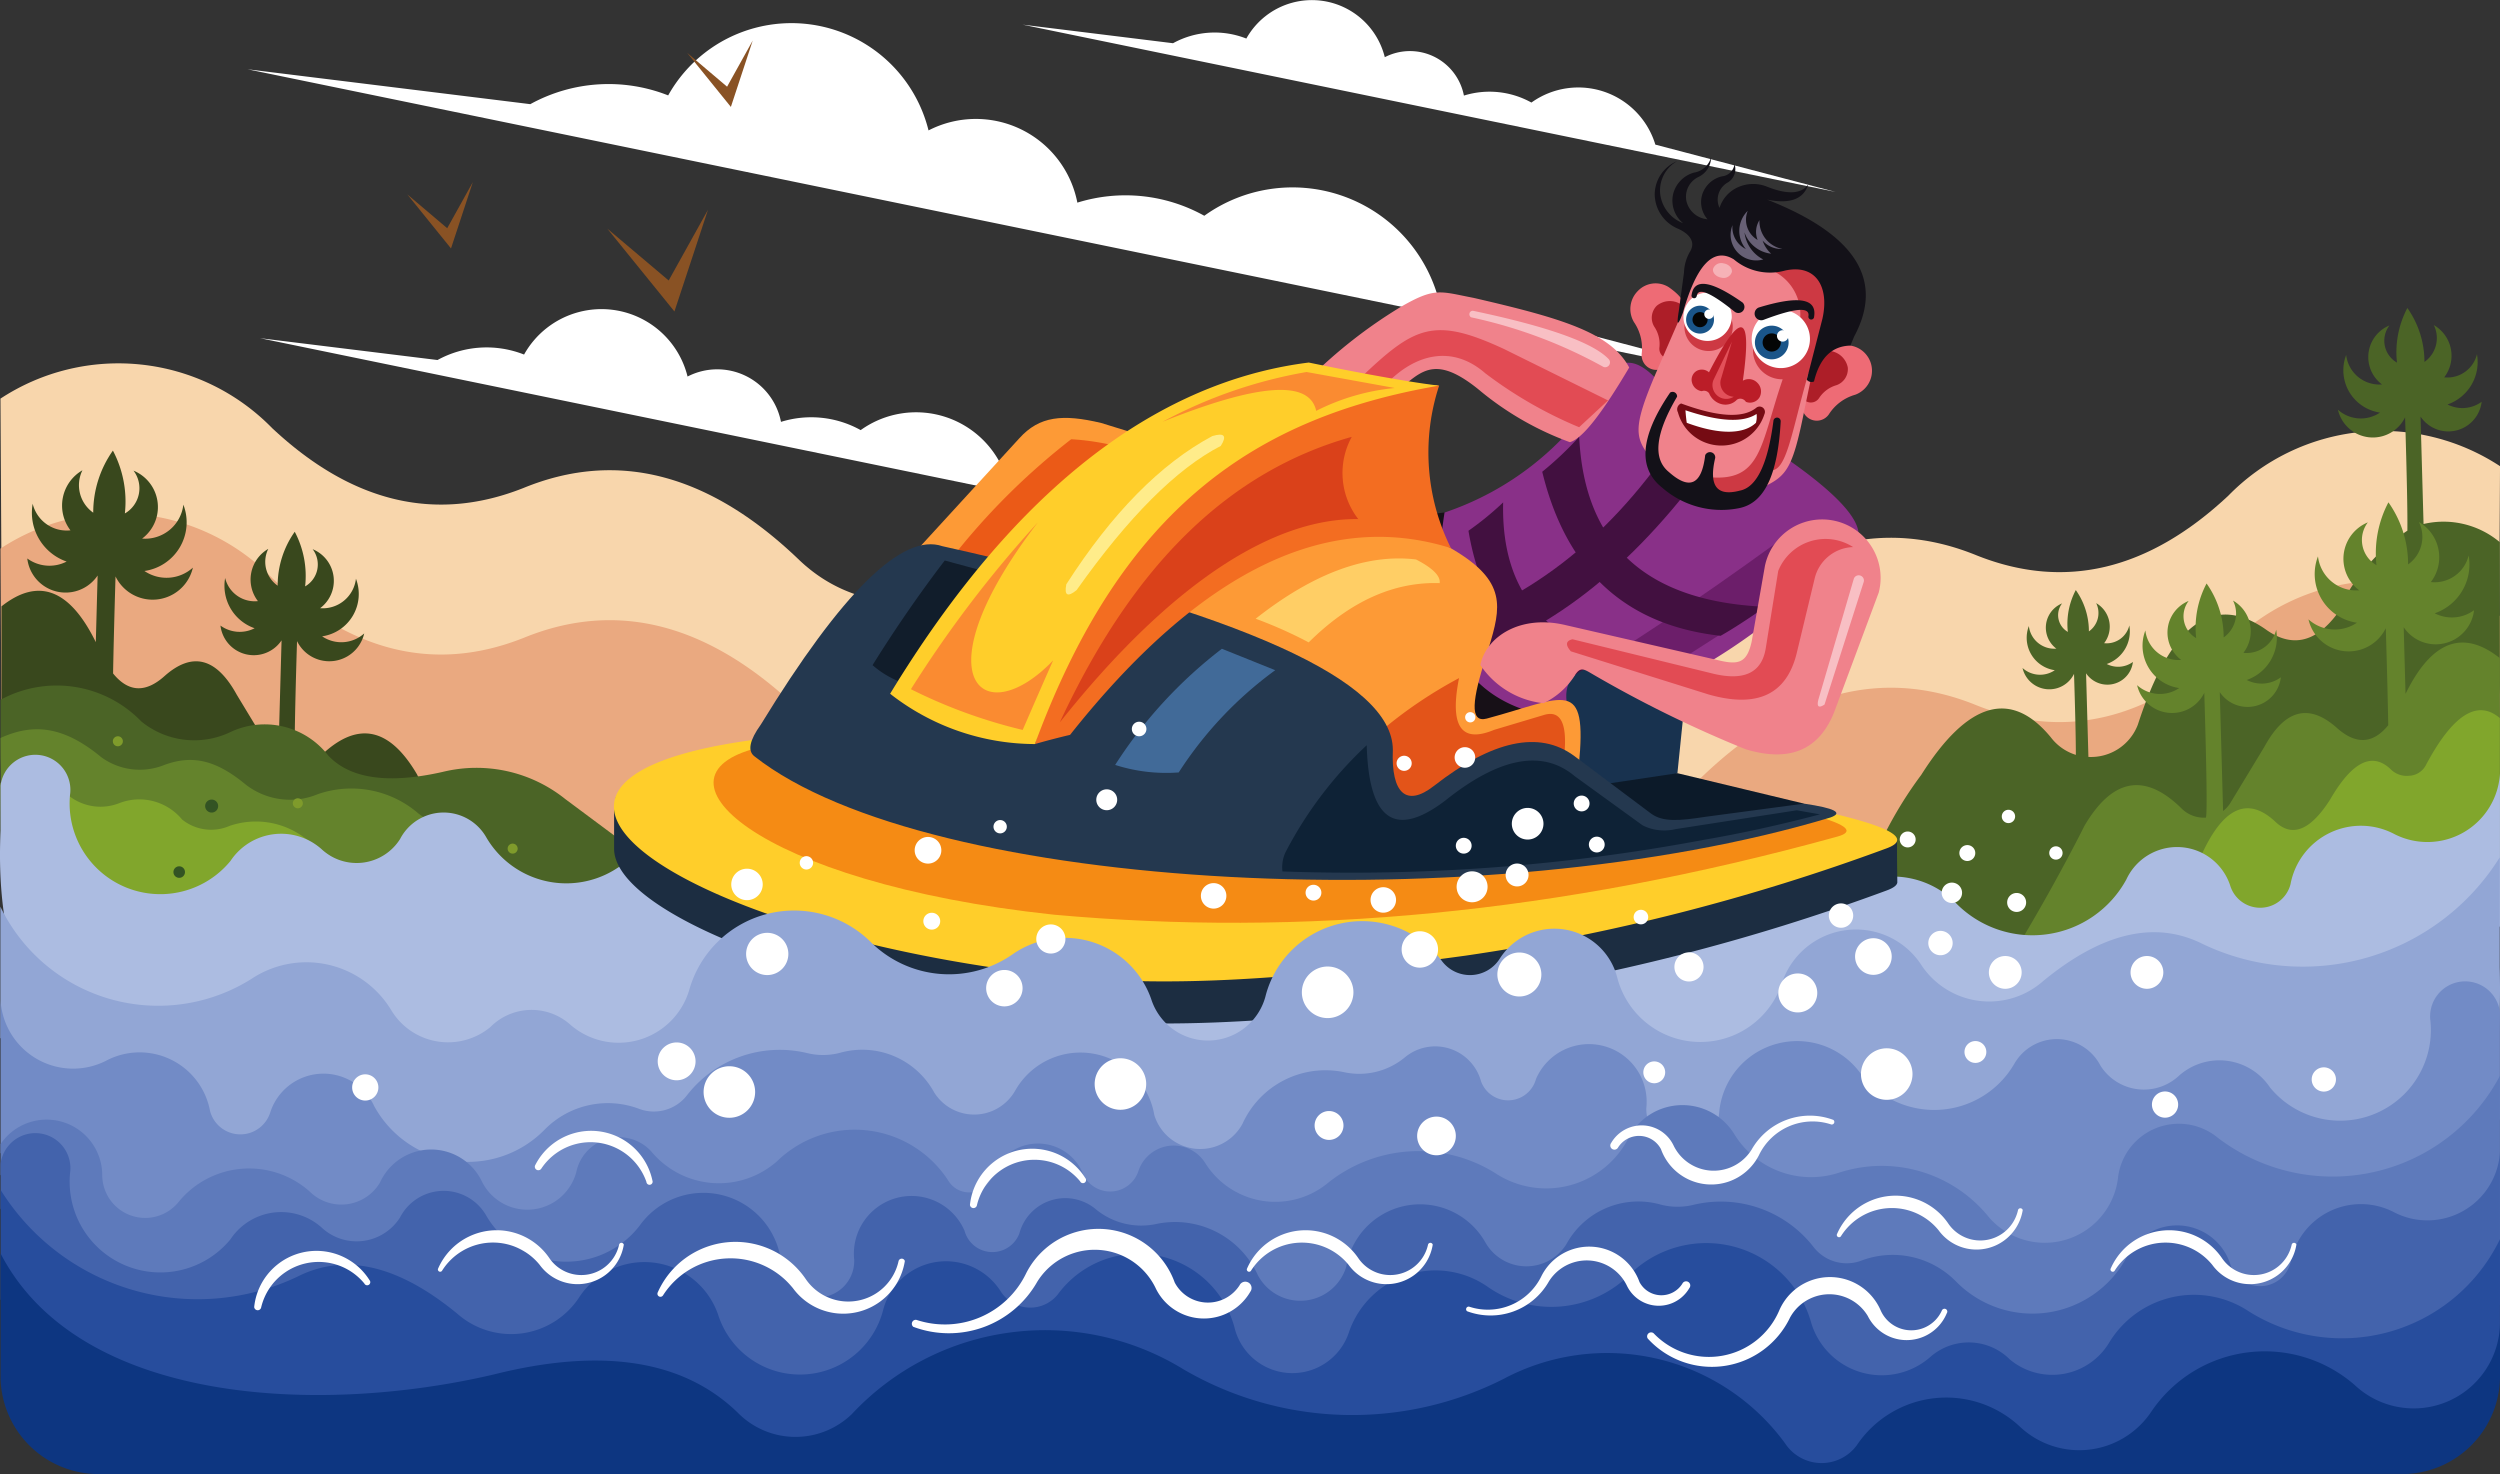 <svg xmlns="http://www.w3.org/2000/svg" width="137.311" height="80.962" viewBox="0 0 137.311 80.962"><rect x="0" y="0" width="137.311" height="80.962" fill="#333333" stroke="none"/><g transform="translate(0 -10.247)"><path d="M1039.279,683.961c-55.853,24.933-80.071,6.994-79.218,0l15.627-11.225q7.256-5.391,17.676-2.572c4.811,1.4,8.688,1.149,11.526-1.537q7.42-7.146,15.159-3.982,7.231,2.878,13.813-3.283a11.8,11.8,0,0,1,14.922-1.621q-.09,16.019-.09,16.019a9.538,9.538,0,0,1-9.415,8.2" transform="translate(-911.472 -623.89)" fill="#f8d6ac" fill-rule="evenodd"/><path d="M1039.279,770.046c-55.853,24.933-80.071,6.994-79.218,0l15.627-11.225q7.256-5.391,17.676-2.572c4.811,1.4,8.688,1.149,11.526-1.537q7.42-7.146,15.159-3.982,7.231,2.878,13.813-3.283a11.8,11.8,0,0,1,14.922-1.621q-.09,16.019-.09,16.019a9.538,9.538,0,0,1-9.415,8.2" transform="translate(-911.472 -701.739)" fill="#eaa980" fill-rule="evenodd"/><path d="M462.232,645.188c55.853,24.933,80.071,6.994,79.218,0l-15.627-11.225q-7.256-5.391-17.676-2.572c-4.811,1.4-8.688,1.149-11.526-1.537q-7.42-7.146-15.159-3.982-7.231,2.878-13.814-3.283a11.8,11.8,0,0,0-14.922-1.621l.09,16.019a9.538,9.538,0,0,0,9.415,8.2" transform="translate(-452.7 -588.827)" fill="#f8d6ac" fill-rule="evenodd"/><path d="M462.232,731.273c55.853,24.933,80.071,6.994,79.218,0l-15.627-11.225q-7.256-5.391-17.676-2.572c-4.811,1.4-8.688,1.149-11.526-1.537q-7.42-7.146-15.159-3.982-7.231,2.878-13.814-3.283a11.8,11.8,0,0,0-14.922-1.62l.09,16.019a9.538,9.538,0,0,0,9.415,8.2" transform="translate(-452.7 -666.676)" fill="#eaa980" fill-rule="evenodd"/><path d="M1074.243,418.4l9.9,2.6-44.647-9.188,8.257,1.019a4.74,4.74,0,0,1,4.026-.256,4.125,4.125,0,0,1,7.605,1.023,3.019,3.019,0,0,1,4.346,2.109,4.73,4.73,0,0,1,3.707.383,4.42,4.42,0,0,1,6.807,2.31" transform="translate(-983.325 -400.21)" fill="#fff" fill-rule="evenodd"/><path d="M642.716,597.3l11.687,3.069L601.686,589.52l9.75,1.2a5.6,5.6,0,0,1,4.754-.3,4.87,4.87,0,0,1,8.98,1.207,3.564,3.564,0,0,1,5.131,2.49,5.585,5.585,0,0,1,4.377.453,5.218,5.218,0,0,1,8.037,2.728" transform="translate(-587.406 -560.699)" fill="#fff" fill-rule="evenodd"/><path d="M659.912,438.6l18.615,4.889-83.971-17.28,15.53,1.916a8.916,8.916,0,0,1,7.573-.481,7.758,7.758,0,0,1,14.3,1.923,5.678,5.678,0,0,1,8.174,3.967,8.9,8.9,0,0,1,6.972.721,8.312,8.312,0,0,1,12.8,4.345" transform="translate(-580.96 -412.157)" fill="#fff" fill-rule="evenodd"/><path d="M467.8,692.245l-14.535-6.013v-8.61q3.038-2.407,5.18,1.966l.1-3.661a2.119,2.119,0,0,1-3.864-.935,2.064,2.064,0,0,0,2.161.17,2.839,2.839,0,0,1-1.864-3.177,1.923,1.923,0,0,0,2.076,1.462,2.239,2.239,0,0,1,.657-3.3,1.848,1.848,0,0,0,.593,2.33,5.89,5.89,0,0,1,1.08-3.41,5.988,5.988,0,0,1,.657,3.453,1.6,1.6,0,0,0,.475-2.352,2.162,2.162,0,0,1,.472,3.732,2.113,2.113,0,0,0,2.266-1.864,2.7,2.7,0,0,1-2.139,3.643,2.161,2.161,0,0,0,2.662-.184,2.267,2.267,0,0,1-4.249.483q-.1,3.394-.134,5.33,1.257,1.549,2.826.143,2.291-2.034,3.972,1.033l1.9,3.137a1.731,1.731,0,0,0,.373.4l.183-6.532a1.84,1.84,0,0,1-3.356-.812,1.792,1.792,0,0,0,1.876.147,2.466,2.466,0,0,1-1.619-2.759,1.67,1.67,0,0,0,1.8,1.269,1.945,1.945,0,0,1,.57-2.87,1.6,1.6,0,0,0,.515,2.023,5.113,5.113,0,0,1,.938-2.962,5.2,5.2,0,0,1,.57,3,1.388,1.388,0,0,0,.413-2.043,1.878,1.878,0,0,1,.41,3.241,1.835,1.835,0,0,0,1.968-1.619,2.349,2.349,0,0,1-1.858,3.164,1.877,1.877,0,0,0,2.312-.159,1.969,1.969,0,0,1-3.69.42q-.2,6.581-.088,6.856h.021v0a1.728,1.728,0,0,0,1.337-.525q3.007-2.935,5.308.968s1.47,2.968,3.626,6.554c-9.1.63-13.331-.531-11.9-1.134" transform="translate(-453.183 -634.071)" fill="#39481d" fill-rule="evenodd"/><path d="M476.524,814.493c8.151,4.885,12.775,2.382,13.04,0l-5.787-4.307a7.8,7.8,0,0,0-6.742-1.488q-4.481,1.01-6.274-.9a4.412,4.412,0,0,0-5.436-1.261,4.6,4.6,0,0,1-4.833-.613,6.458,6.458,0,0,0-7.729-1.19v3.088c.825,33.679,18.361,11.133,21.012,5.034l2.75,1.637" transform="translate(-452.731 -756.052)" fill="#4b6426" fill-rule="evenodd"/><path d="M480.067,836.907h-9.491q1.286.062-17.794-1.862s-.007-1.834-.021-5.5c1.834-.838,3.5-.627,5.531,1.055a3.594,3.594,0,0,0,3.369.464c1.647-.646,2.966-.281,4.566,1.04a3.963,3.963,0,0,0,3.952.53,5.623,5.623,0,0,1,5.529,1.056l4.359,3.222" transform="translate(-452.731 -778.765)" fill="#64832c" fill-rule="evenodd"/><path d="M454.921,861.13c12.684,5.662,18.184,1.588,17.99,0l-3.549-2.549a4.455,4.455,0,0,0-4.014-.584,2.542,2.542,0,0,1-2.617-.349,3.048,3.048,0,0,0-3.443-.9,2.808,2.808,0,0,1-3.137-.746,2.679,2.679,0,0,0-3.389-.368q.021,3.638.021,3.638a2.166,2.166,0,0,0,2.138,1.862" transform="translate(-452.731 -802.391)" fill="#81a62c" fill-rule="evenodd"/><path d="M570.566,869.4a.357.357,0,1,0,.357.357.357.357,0,0,0-.357-.357" transform="translate(-558.941 -815.237)" fill="#335323" fill-rule="evenodd"/><path d="M476.274,857a.317.317,0,1,0,.317.317.317.317,0,0,0-.317-.317" transform="translate(-473.707 -804.029)" fill="#335323" fill-rule="evenodd"/><path d="M620.81,868.717a.275.275,0,1,0,.275.275.275.275,0,0,0-.275-.275" transform="translate(-604.452 -814.624)" fill="#7f9b2b" fill-rule="evenodd"/><path d="M477.182,889.794a.317.317,0,1,0,.317.317.317.317,0,0,0-.317-.317" transform="translate(-474.528 -833.684)" fill="#335323" fill-rule="evenodd"/><path d="M494.425,901.4a.317.317,0,1,0,.317.317.317.317,0,0,0-.317-.317" transform="translate(-490.121 -844.181)" fill="#335323" fill-rule="evenodd"/><path d="M552.315,907.755a.317.317,0,1,0,.317.317.317.317,0,0,0-.317-.317" transform="translate(-542.472 -849.927)" fill="#335323" fill-rule="evenodd"/><path d="M714.679,884.377a.275.275,0,1,0,.275.275.275.275,0,0,0-.275-.275" transform="translate(-689.34 -828.786)" fill="#7f9b2b" fill-rule="evenodd"/><path d="M744.125,894.732a.275.275,0,1,0,.275.275.275.275,0,0,0-.275-.275" transform="translate(-715.968 -838.15)" fill="#7f9b2b" fill-rule="evenodd"/><path d="M745.408,913.449a.275.275,0,1,0,.275.275.275.275,0,0,0-.275-.275" transform="translate(-717.128 -855.076)" fill="#7f9b2b" fill-rule="evenodd"/><path d="M1531.807,612l-.129-4.6a1.411,1.411,0,0,0,2.573-.623,1.374,1.374,0,0,1-1.439.113,1.891,1.891,0,0,0,1.241-2.116,1.28,1.28,0,0,1-1.383.973,1.491,1.491,0,0,0-.437-2.2,1.231,1.231,0,0,1-.4,1.552,3.92,3.92,0,0,0-.719-2.271,3.988,3.988,0,0,0-.437,2.3,1.063,1.063,0,0,1-.316-1.567,1.44,1.44,0,0,0-.315,2.485,1.407,1.407,0,0,1-1.51-1.241,1.8,1.8,0,0,0,1.425,2.426,1.439,1.439,0,0,1-1.773-.122,1.51,1.51,0,0,0,2.829.322q.1,3.193.1,4.45a2.751,2.751,0,0,1-1.374-.964q-3.287-3.987-7.121,2.068a21.713,21.713,0,0,0-3.461,6.963,17.076,17.076,0,0,0,7.849,3c12.139-2.406,17.054-6.044,16.992-7.835,5.631-.783,10.4-3.381,10.4-7.17V600.2a4.8,4.8,0,0,0-4.188-1l-.165-5.9a1.84,1.84,0,0,0,3.356-.812,1.792,1.792,0,0,1-1.876.147,2.466,2.466,0,0,0,1.619-2.759,1.67,1.67,0,0,1-1.8,1.269,1.945,1.945,0,0,0-.57-2.87,1.606,1.606,0,0,1-.515,2.024,5.114,5.114,0,0,0-.938-2.962,5.2,5.2,0,0,0-.57,3,1.387,1.387,0,0,1-.413-2.043,1.878,1.878,0,0,0-.41,3.241,1.835,1.835,0,0,1-1.968-1.619,2.349,2.349,0,0,0,1.858,3.164,1.877,1.877,0,0,1-2.312-.159,1.969,1.969,0,0,0,3.69.42q.145,4.768.126,6.226a10.639,10.639,0,0,0-3.893,4.613q-1.778,2.332-3.9.8-4.339-3.011-7.01,5.239a2.752,2.752,0,0,1-2.709,1.775" transform="translate(-1417.102 -560.173)" fill="#4b6426" fill-rule="evenodd"/><path d="M1623.028,721.953l14.535-6.012v-8.61q-3.037-2.408-5.179,1.965l-.1-3.661a2.119,2.119,0,0,0,3.864-.935,2.063,2.063,0,0,1-2.161.169,2.839,2.839,0,0,0,1.864-3.177,1.923,1.923,0,0,1-2.076,1.462,2.24,2.24,0,0,0-.657-3.3,1.848,1.848,0,0,1-.593,2.33,5.889,5.889,0,0,0-1.08-3.41,5.99,5.99,0,0,0-.656,3.453,1.6,1.6,0,0,1-.475-2.352,2.162,2.162,0,0,0-.472,3.732,2.112,2.112,0,0,1-2.266-1.864,2.7,2.7,0,0,0,2.139,3.643,2.16,2.16,0,0,1-2.662-.184,2.267,2.267,0,0,0,4.248.484q.1,3.393.134,5.33-1.258,1.549-2.826.143-2.291-2.034-3.972,1.033l-1.9,3.137a1.728,1.728,0,0,1-.373.4l-.182-6.532a1.84,1.84,0,0,0,3.355-.812,1.792,1.792,0,0,1-1.876.147,2.466,2.466,0,0,0,1.619-2.76,1.67,1.67,0,0,1-1.8,1.269,1.945,1.945,0,0,0-.57-2.87,1.6,1.6,0,0,1-.515,2.023,5.114,5.114,0,0,0-.938-2.962,5.2,5.2,0,0,0-.571,3,1.388,1.388,0,0,1-.413-2.043,1.878,1.878,0,0,0-.41,3.241,1.835,1.835,0,0,1-1.968-1.619,2.348,2.348,0,0,0,1.858,3.164,1.877,1.877,0,0,1-2.312-.159,1.969,1.969,0,0,0,3.69.42q.2,6.582.088,6.856h-.021l0,0,0,0a1.728,1.728,0,0,1-1.337-.525q-3.007-2.936-5.308.968s-1.47,2.968-3.626,6.553c9.1.631,13.331-.531,11.9-1.134" transform="translate(-1500.262 -660.937)" fill="#64832c" fill-rule="evenodd"/><path d="M1712.363,826.992c7.269,13.679,16.177,2.589,16.752.635v-9.04q-1.856-1.58-4.082,2.623a1.087,1.087,0,0,1-.911.546,1.241,1.241,0,0,1-1-.357q-1.523-1.456-3.323,1.655-1.639,2.574-3.041,1.2-2.48-2.284-4.4,2.744" transform="translate(-1591.814 -768.9)" fill="#81a62c" fill-rule="evenodd"/><path d="M589.751,844.795v8.415c-30.005,11.47-49.268,41.492-77.027,3.108-6.886,3.466-15.479,11.09-25.153,6.924,0,0-5.891.123-20.283.181-4.734.146-15.5-.535-14.815-15.488v-2.453a1.924,1.924,0,1,1,3.815.5,4.982,4.982,0,0,0,8.813,3.63,3.338,3.338,0,0,1,5-.65,2.82,2.82,0,0,0,4.315-.554,2.694,2.694,0,0,1,4.723-.113,5.086,5.086,0,0,0,8.431.572,4.3,4.3,0,0,1,7.777,2.025,2.007,2.007,0,0,0,4.011-.152,3.168,3.168,0,0,1,6.06-1.595,1.584,1.584,0,0,0,3.016.131,2.609,2.609,0,0,1,4.212-1.3,3.921,3.921,0,0,0,3.277.8,5,5,0,0,1,5.613,2.822,2.638,2.638,0,0,0,4.847-.477,4.115,4.115,0,0,1,7.634-1.351,2.59,2.59,0,0,0,4.458.107,4.5,4.5,0,0,1,5.119-2.187,3.664,3.664,0,0,0,1.886.022,6.447,6.447,0,0,1,6.586,2.345,2.3,2.3,0,0,0,2.588.734,4.869,4.869,0,0,1,5.215,1.133,5.874,5.874,0,0,0,9.361-1.294,3.07,3.07,0,0,1,5.707.342,1.721,1.721,0,0,0,3.309-.076,3.932,3.932,0,0,1,5.711-2.757,3.991,3.991,0,0,0,5.795-3.348" transform="translate(-452.442 -792.078)" fill="#acbce1" fill-rule="evenodd"/><path d="M1265.923,704.891q-1.027,15,6.793,11.527.526-3.873-5.393-11.778-1.475.171-1.4.251" transform="translate(-1187.982 -666.246)" fill="#171017" fill-rule="evenodd"/><path d="M1279.131,626.875q-1.526,9.729,5.58,11.159,7.707-.228,16.861-9.258,1.462-1.407-4.158-5.209l-6.449-3.8q-2.1-2.428-3.311.429a16.2,16.2,0,0,1-8.522,6.683" transform="translate(-1199.79 -588.481)" fill="#893088" fill-rule="evenodd"/><path d="M1303.437,708.956q.894-.427,2.27-1.245-8.6-.994-8.41-8.856a16.447,16.447,0,0,1-1.906,1.559q1.222,7.284,8.047,8.543" transform="translate(-1214.737 -661.015)" fill="#421040" fill-rule="evenodd"/><path d="M1270.562,675.374l1.044,1.722q7.706-1.928,14.082-10.434l-1.531-1.667q-5.435,8.04-13.595,10.379" transform="translate(-1192.285 -630.394)" fill="#421040" fill-rule="evenodd"/><path d="M1351.718,794.652q-.57,7.477,5.932,3.258l.553-5.424q-7.735-1.754-6.484,2.166" transform="translate(-1265.519 -745.196)" fill="#18324f" fill-rule="evenodd"/><path d="M994,671.3q3.557-2.164,5.9-1.932c.489-4.952-.752-3.755-5.057-2.6-.966.256-.791-1.068-.027-3.435,1.46-4.777,2.1-5.7-21.141-12.8-2.124-.507-3.4-.38-4.5.836l-7.242,7.906q27.524,4.671,26.459,10.263.373,5.3,5.6,1.769" transform="translate(-913.187 -617.053)" fill="#fd9a36" fill-rule="evenodd"/><path d="M1243.214,802.626q-1.629,8.008,10.076,1.319.263-2.645-1.14-2.2l-2.715.811q-2.714,1.132-1.925-2.843a24.544,24.544,0,0,0-4.3,2.913" transform="translate(-1167.373 -752.222)" fill="#e35419" fill-rule="evenodd"/><path d="M1203.927,583.038c2.347.776,3.952,1.315,3.952,1.315,1.943-1.136,2.415-3.074,5.321-.746a16.767,16.767,0,0,0,5.048,2.923c.749-.2,1.892-1.8,3.26-4.1-1.016-1.908-3.675-2.7-8.536-3.823-1.881-.362-2.125-.6-4.046.514a26.845,26.845,0,0,0-5,3.92" transform="translate(-1132.025 -551.997)" fill="#f0828b" fill-rule="evenodd"/><path d="M1244.484,605.31l1.584-1.469-5.717-2.826c-3.9-1.809-4.927-1.237-7.98,1.683,0,0,.37.117.741.217a1.308,1.308,0,0,1,.87-.068c1.511-1.535,3.526-2.082,5.341-.5a23.327,23.327,0,0,0,5.161,2.968" transform="translate(-1157.748 -571.601)" fill="#e24b54" fill-rule="evenodd"/><path d="M1366.633,718.053l4.468-.156,6.092-3.9,1.094-3.9q-6.717,4.954-11.654,7.961" transform="translate(-1279.164 -671.176)" fill="#6c1e6a" fill-rule="evenodd"/><path d="M1351.433,855.217q3.224,4.834,13.073.757l-6.956-1.672-6.117.915" transform="translate(-1265.418 -801.588)" fill="#0c1a29" fill-rule="evenodd"/><path d="M1006.642,662.973q-6.507,8.88-9.229,6.31a37.581,37.581,0,0,1,6.692-6.7,13.565,13.565,0,0,1,2.537.392" transform="translate(-945.27 -628.211)" fill="#eb5a17" fill-rule="evenodd"/><path d="M813.473,871.071l.133.054a4.464,4.464,0,0,0,2.029,1.953l.313.157a4.434,4.434,0,0,0,1.584.452c.143.017.287.034.431.049a4.457,4.457,0,0,0,.631.161c.257.05.507.095.767.138a16.01,16.01,0,0,1,1.335.185,5.214,5.214,0,0,0,1.249.138,4.384,4.384,0,0,0,.761.064h1.7a4.447,4.447,0,0,0,1.193.251,4.24,4.24,0,0,0,1.1.141h.57a4.183,4.183,0,0,0,.736.065h.9a4.459,4.459,0,0,0,.738.065h.624a4.182,4.182,0,0,0,.749.065h.365a66.551,66.551,0,0,1,1.586.248,4.444,4.444,0,0,0,1.12.144h1.549a4.456,4.456,0,0,0,.738.065h8.3a4.438,4.438,0,0,0,1.623-.306l.119-.028a25.559,25.559,0,0,0,1.575-.212l.007,0,.609-.1q.215-.036.422-.091a4.432,4.432,0,0,0,.844-.166l.94-.281a4.421,4.421,0,0,0,1.374-.324q.12-.031.237-.068a4.443,4.443,0,0,0,.852-.25l.363-.061a8.437,8.437,0,0,1,1.973-.43q.135-.017.268-.041a4.424,4.424,0,0,0,.832-.134,4.5,4.5,0,0,0,.458-.059l-.032.006h.279a4.428,4.428,0,0,0,1.764-.364v.007l-.453.227h.257a7.173,7.173,0,0,0,1.713-.286,4.413,4.413,0,0,0,1.033-.237,4.615,4.615,0,0,0,1.058-.112l-.186.047h.368a4.454,4.454,0,0,0,1.037-.122,4.4,4.4,0,0,0,.965-.27h.285a4.454,4.454,0,0,0,1.156-.152c.116-.029.232-.058.347-.091v0l-.324.108h.193a4.448,4.448,0,0,0,1.217-.169c.136-.03.272-.052.408-.084a4.415,4.415,0,0,0,.781-.2l.339-.114c.058-.013.116-.027.173-.043a4.42,4.42,0,0,0,1.66-.5q2.049-.419,4.131-.891c-.039.066,0,2.157,0,2.335h0q-.027.237-.584.441a114.247,114.247,0,0,1-23.118,5.891c-7.245.992-14.952,1.844-21.71,1.18-14.09-1.383-25.07-5.91-25.069-9.364h0V867.9l.115-.653q.535.221,1.075.434a4.447,4.447,0,0,0,4.188,2.951h.653a4.478,4.478,0,0,0,.734-.061c.4.125.783.218,1.193.32.087.022.176.033.262.057.139.039.27.085.4.122" transform="translate(-771.129 -813.296)" fill="#1c2d41" fill-rule="evenodd"/><path d="M812.436,835.3q17.386,9.678,59.542,4.075,4.755,1.146,2.768,1.873a114.24,114.24,0,0,1-23.118,5.891c-7.245.992-14.952,1.844-21.71,1.18-20.511-2.014-34.434-10.689-17.482-13.02" transform="translate(-771.13 -784.404)" fill="#ffce2a" fill-rule="evenodd"/><path d="M922.513,842.758q-23.68,6.393-57.7-3.795c-6.936,1.445-.515,7.485,15.914,9.238,13.562,1.229,27.673-.042,43.038-4.285q1.467-.4-1.251-1.159" transform="translate(-822.858 -787.717)" fill="#f58b14" fill-rule="evenodd"/><path d="M941.1,737.134q2.535.372,1.457.759c-18.771,5.65-49.535,4.175-59.1-3.355q-.588-.444.345-1.744,6.693-10.931,9.974-9.8,24.726,5.5,24.741,11.184c-.1,2.4.743,3.167,2.26,1.981q4.815-3.755,7.685-1.657l4.239,3.179c.65.473,1.531.4,2.972.178l5.426-.725" transform="translate(-842.016 -682.748)" fill="#24384f" fill-rule="evenodd"/><path d="M1068.695,631.083q-16.456-1.322-22.2,19.687.96-.276,1.932-.505,10.678-13.471,20.919-10.256a11.761,11.761,0,0,1-.648-8.926" transform="translate(-989.654 -599.656)" fill="#f36d21" fill-rule="evenodd"/><path d="M1092.557,789.246a9.165,9.165,0,0,0,3.495.413,21.025,21.025,0,0,1,5.3-5.615l-2.929-1.177a25.057,25.057,0,0,0-5.863,6.38" transform="translate(-1031.311 -736.987)" fill="#416a98" fill-rule="evenodd"/><path d="M1182.082,731.087q1.375.708,1.3,1.3-3.785-.124-7.195,3.255a23.7,23.7,0,0,0-2.912-1.3q4.748-3.741,8.805-3.255" transform="translate(-1104.308 -690.112)" fill="#ffce65" fill-rule="evenodd"/><path d="M1077.2,665.7c-4.588-.057-10.221,3.4-16.395,11.171,4.09-8.806,9.393-13.818,16.039-15.688a4.126,4.126,0,0,0,.356,4.517" transform="translate(-1002.598 -626.943)" fill="#da411a" fill-rule="evenodd"/><path d="M1390.227,577.62c1.435-2.7,1.5-3.422.168-4.357a1.348,1.348,0,0,0-1.7.214,1.4,1.4,0,0,0-.21,1.705,2.539,2.539,0,0,1,.425,1.738.808.808,0,0,0,1.321.7m7.5,2.316q.926-4.492,2.65-3.463a1.4,1.4,0,0,1,.251,2.7,2.538,2.538,0,0,0-1.436,1.067.808.808,0,0,1-1.464-.3Z" transform="translate(-1298.741 -547.244)" fill="#ee6b75" fill-rule="evenodd"/><path d="M1401.942,586.334c.96-1.806,1.133-2.437.245-2.886a1.133,1.133,0,0,0-1.272.114.935.935,0,0,0-.141,1.141,1.7,1.7,0,0,1,.285,1.162.54.54,0,0,0,.884.469m6.905,2.1c.413-2,.884-2.838,1.653-2.379a1.133,1.133,0,0,1,.907.9.936.936,0,0,1-.619.968,1.7,1.7,0,0,0-.961.714.54.54,0,0,1-.979-.2Z" transform="translate(-1309.919 -556.521)" fill="#ad1e28" fill-rule="evenodd"/><path d="M1397.742,547.409q8.154.6,5.027,6.561s-.189.874-.577,2.745c-.729,3.674-1.031,3.807-2.851,4.591a4.39,4.39,0,0,1-5.173-1.3c-1.233-1.551-1.66-1.727-.1-5.333l1.154-2.661q1.224-4.254,2.519-4.6" transform="translate(-1303.064 -524.059)" fill="#f0828b" fill-rule="evenodd"/><path d="M1436.736,564.385a1.6,1.6,0,0,1,.665.268,2.648,2.648,0,0,0-1.615-3.123,2.585,2.585,0,0,1,3.926,2.171l-1.809,3.616c-.963,3.351-1.2,5.6-2.246,5.21a1.666,1.666,0,0,1-3.3.408c3.022.326,2.911-1.732,4.155-5.366a1.622,1.622,0,0,1-.28-.02,1.6,1.6,0,0,1,.5-3.165" transform="translate(-1338.599 -536.489)" fill="#cd3943" fill-rule="evenodd"/><path d="M1410.71,512.9a.331.331,0,0,0,.4.1q.468-1.935,2-1.97l.206-.5q2.5-4.655-4.779-7.518,1.874.384,2.26-.837-.575.8-2.272.124a2.037,2.037,0,0,0-1.583.029,1.85,1.85,0,0,0-1.021,1.138,1.078,1.078,0,0,1,.412-1.372.854.854,0,0,0,.411-1.032.771.771,0,0,1-.682.671,1.488,1.488,0,0,0-1.078.959,1.433,1.433,0,0,0,.278,1.4,1.3,1.3,0,0,1-1.158-.995,1.2,1.2,0,0,1,.654-1.327,1.208,1.208,0,0,0,.7-1.087,1.164,1.164,0,0,1-.947.847,1.63,1.63,0,0,0-1.146,1.212,1.611,1.611,0,0,0,.556,1.565,1.967,1.967,0,0,1-1.261-1.628,1.859,1.859,0,0,1,.938-1.785,2,2,0,0,0-1.237,1.843,2.074,2.074,0,0,0,1.262,1.865c.549.24,1.052.682.662,1.292a2.458,2.458,0,0,0-.316,1.121l-.285,2.114q-.2,1.232.224.1,1.12-3.963,2.8-2.934a3.081,3.081,0,0,0,2.8.616c1.7-.382,2.455.888,2.067,2.634l-.864,3.359" transform="translate(-1311.477 -481.801)" fill="#131118" fill-rule="evenodd"/><path d="M1459.847,588.336a1.6,1.6,0,1,1-1.834,1.331,1.6,1.6,0,0,1,1.834-1.331" transform="translate(-1361.783 -561.051)" fill="#fff" fill-rule="evenodd"/><path d="M1460.916,597.412a.925.925,0,1,1-1.058.768.925.925,0,0,1,1.058-.768" transform="translate(-1363.459 -569.267)" fill="#1a5589" fill-rule="evenodd"/><path d="M1464.853,601.834a.5.5,0,1,1-.574.416.5.5,0,0,1,.574-.416" transform="translate(-1367.462 -573.27)" fill="#040505" fill-rule="evenodd"/><path d="M1472.86,600.025a.313.313,0,1,1-.358.26.313.313,0,0,1,.358-.26" transform="translate(-1374.899 -571.637)" fill="#fff" fill-rule="evenodd"/><path d="M1420.9,584.246a1.327,1.327,0,1,1-1.519,1.1,1.326,1.326,0,0,1,1.519-1.1" transform="translate(-1326.848 -557.357)" fill="#cd3943" fill-rule="evenodd"/><path d="M1420.344,578.447a1.327,1.327,0,1,1-1.519,1.1,1.327,1.327,0,0,1,1.519-1.1" transform="translate(-1326.347 -552.112)" fill="#fff" fill-rule="evenodd"/><path d="M1421.23,585.962a.766.766,0,1,1-.877.636.766.766,0,0,1,.877-.636" transform="translate(-1327.735 -558.915)" fill="#1a5589" fill-rule="evenodd"/><path d="M1424.49,589.624a.415.415,0,1,1-.475.345.415.415,0,0,1,.475-.345" transform="translate(-1331.05 -562.23)" fill="#040505" fill-rule="evenodd"/><path d="M1431.119,588.125a.259.259,0,1,1-.3.215.259.259,0,0,1,.3-.215" transform="translate(-1337.208 -560.876)" fill="#fff" fill-rule="evenodd"/><path d="M1424.386,600.834q2.657-5.178,1.865.454a.648.648,0,0,1,.8.117.665.665,0,0,1,.113.8.608.608,0,0,1-.746.243.373.373,0,0,0-.227-.164.332.332,0,0,0-.265.046.865.865,0,0,1-.836.247,1,1,0,0,1-.693-.6.342.342,0,0,0-.4-.115.638.638,0,0,1-.538-.471.564.564,0,0,1,.246-.637.591.591,0,0,1,.69.076" transform="translate(-1330.526 -570.13)" fill="#bb1d28" fill-rule="evenodd"/><path d="M1415.247,642.552a2.478,2.478,0,0,0,4.754.1.292.292,0,0,0-.439-.356q-1.089.9-4.138-.227a.344.344,0,0,0-.177.483" transform="translate(-1323.089 -609.662)" fill="#750b13" fill-rule="evenodd"/><path d="M1423.867,646.232a1.26,1.26,0,0,1-.036.48c-.618.592-1.887.71-3.8,0-.049-.328-.071-.689-.071-.689q2.795.94,3.909.2" transform="translate(-1327.387 -613.242)" fill="#fff" fill-rule="evenodd"/><path d="M1397.966,640.658a4.931,4.931,0,0,0,4.218,1.136c1.388-.265,2.137-1.791,2.3-4.765a.2.2,0,1,0-.4-.024q-.462,3.559-1.847,3.824-1.893.5-1.351-1.791a.289.289,0,0,0-.548-.159q-.29,2.448-2,.924-1.338-1.092.454-4.132a.246.246,0,0,0-.383-.225c-1.681,2.466-1.752,4.165-.446,5.211" transform="translate(-1306.68 -603.634)" fill="#131118" fill-rule="evenodd"/><path d="M1462.673,583.678a.157.157,0,1,0,.312.03q.25-1.515-3.047-.508a.364.364,0,0,0,.289.669q2.584-.977,2.446-.19" transform="translate(-1363.347 -556.061)" fill="#131118" fill-rule="evenodd"/><path d="M1423.73,574.078a.144.144,0,1,1-.28-.063q.212-1.39,2.8.423a.334.334,0,0,1-.442.5q-1.972-1.585-2.075-.86" transform="translate(-1330.539 -547.574)" fill="#131118" fill-rule="evenodd"/><path d="M1447.611,533.072a1.349,1.349,0,0,0,1.089.464,1.552,1.552,0,0,1-1.259-1.58,1.194,1.194,0,0,0-.1,1.087,1.287,1.287,0,0,1-.543-1.6,1.545,1.545,0,0,0-.1,2.1,1.325,1.325,0,0,1-.738-1.313,1.408,1.408,0,0,0,1.691,1.883,1.918,1.918,0,0,1-1.031-1.484,1.761,1.761,0,0,0,1.463,1.169,1.716,1.716,0,0,1-.468-.72" transform="translate(-1350.804 -509.616)" fill="#676075" fill-rule="evenodd"/><path d="M1435.916,608.744a.768.768,0,0,0,.722.9.759.759,0,0,1-1.119-.907l1.019-2.115-.622,2.121" transform="translate(-1341.414 -577.607)" fill="#e25059" fill-rule="evenodd"/><path d="M1436.343,561.567c.286.046.489.258.455.474a.474.474,0,0,1-.58.309c-.285-.046-.489-.258-.455-.474a.474.474,0,0,1,.579-.309" transform="translate(-1341.676 -536.854)" fill="#f6b2b7" fill-rule="evenodd"/><path d="M1347.553,672.139q.977-.555,2.467-1.593-9.81-.425-10.236-9.336a18.642,18.642,0,0,1-2.03,1.919q1.975,8.142,9.8,9.011" transform="translate(-1253.048 -626.971)" fill="#421040" fill-rule="evenodd"/><path d="M1308.162,716.933a65.716,65.716,0,0,0,8.62,4.253q3.635,1.105,4.882-2.056l2.441-6.552a3.211,3.211,0,1,0-6.253-1.456q-.727,4.154-.728,4.154c-.241,1.084-.644,1.28-1.627,1.071l-8.565-1.97c-2.505-.611-4.389.627-4.711,2.184a4.792,4.792,0,0,0,3.469,2.1,4.145,4.145,0,0,0,1.756-1.584c.242-.356.418-.308.716-.142" transform="translate(-1220.915 -669.79)" fill="#f0828b" fill-rule="evenodd"/><path d="M1352.267,725.347q-.554.13-.089.662l7.581,2.374q4.013,1.138,4.834-2.316l.969-4.03a2.243,2.243,0,0,1,2.119-1.754,2.8,2.8,0,0,0-4.114,1.309l-.685,4.248q-.332,2.042-2.967,1.377l-7.649-1.871" transform="translate(-1265.899 -679.988)" fill="#e24b54" fill-rule="evenodd"/><path d="M1495.957,747.578q-.14.57.339.259l2.158-6.749a.287.287,0,0,0-.544-.176l-1.954,6.666" transform="translate(-1396.086 -698.892)" fill="#f8bfc4" fill-rule="evenodd"/><path d="M1296.111,588.846a.193.193,0,0,0-.1.361,26.325,26.325,0,0,1,7.275,2.728.266.266,0,0,0,.294-.416q-1.266-1.368-7.469-2.672" transform="translate(-1215.209 -561.531)" fill="#f8bfc4" fill-rule="evenodd"/><path d="M954.721,738.826q4.441-6.288,4.685-6.043l-2.113-.574q-2.1,2.75-3.966,5.748a5.158,5.158,0,0,0,1.394.869" transform="translate(-905.403 -691.177)" fill="#111d2b" fill-rule="evenodd"/><path d="M993.532,619.838c-10.055,1.733-17.4,6.679-22.2,19.687a12.941,12.941,0,0,1-7.952-2.763c7.941-13.066,16.231-17.344,22.994-18.192,5.253,1.085,7.161,1.268,7.161,1.268" transform="translate(-914.491 -588.411)" fill="#ffce2a" fill-rule="evenodd"/><path d="M982.324,632.242c-6.58,8.56-3.026,11.615.84,7.582q-.49,1.094-1.674,3.82a28.293,28.293,0,0,1-6.139-2.237,64.843,64.843,0,0,1,6.973-9.165m6.847-5.522q7.894-3.171,8.438-.6a12.076,12.076,0,0,1,4.32-1.256l-4.847-.879A26.062,26.062,0,0,0,989.171,626.72Z" transform="translate(-925.319 -593.306)" fill="#fa8b31" fill-rule="evenodd"/><path d="M1064.222,668.206q-.179.922.564.319,4.282-6.047,7.922-7.922.525-.835-.466-.54-4.256,2.275-8.02,8.142" transform="translate(-1005.656 -625.865)" fill="#ffec8a" fill-rule="evenodd"/><path d="M1216.763,841.861l1.255.222q-3.28.867-6.379,1.4a104.71,104.71,0,0,1-23.141,1.735,1.947,1.947,0,0,1,.164-1.045,21.688,21.688,0,0,1,4.464-5.887q.168,6.18,4.309,3.044,4.46-3.575,7.116-1.344l3.727,2.7a2.646,2.646,0,0,0,1.8.21l6.681-1.038" transform="translate(-1118.06 -787.108)" fill="#0e2236" fill-rule="evenodd"/><path d="M486.5,921.1c-15.25-.1-23.667.75-25.308.03-2.588.431-5.315-5.762-8.573-8.611v-7.211a9.624,9.624,0,0,0,13.784,3.971,5.444,5.444,0,0,1,7.671,1.693,3.642,3.642,0,0,0,5.46.947,3.19,3.19,0,0,1,4.369-.146,4.044,4.044,0,0,0,6.546-1.873,5.985,5.985,0,0,1,9.987-2.637,6.1,6.1,0,0,0,7.8.646,5.023,5.023,0,0,1,7.589,2.467,3.271,3.271,0,0,0,6.27-.108,5.478,5.478,0,0,1,9.665-2.021,1.93,1.93,0,0,0,3.229-.112,3.561,3.561,0,0,1,6.43,1.048,4.717,4.717,0,0,0,9.038.359,4.282,4.282,0,0,1,7.694-.992,4.47,4.47,0,0,0,6.653.856q4.882-4.027,8.8-2.037a12.749,12.749,0,0,0,16.291-4.77v6.015c.533,23.587-13.684,21.175-26.666,13.652-47.07.423-64.893-5.364-64.893-5.364-4.171,1.27-8.267,5.156-11.839,4.2" transform="translate(-452.598 -845.263)" fill="#92a6d5" fill-rule="evenodd"/><path d="M452.767,974.886V983.3c36.155,28.394,56.612,12.165,77.027,3.107q10.328,5.2,24.838-1.05c.856,5.222,9.252,12.57,21.588.088,4.734.146,9.342,1.083,13.824-4.009,0,0,0-4.228,0-5.864a1.924,1.924,0,1,0-3.815.5,4.983,4.983,0,0,1-8.813,3.629,3.338,3.338,0,0,0-5-.649,2.82,2.82,0,0,1-4.315-.554,2.694,2.694,0,0,0-4.723-.113,5.085,5.085,0,0,1-8.431.572,4.3,4.3,0,0,0-7.777,2.025,2.007,2.007,0,0,1-4.011-.152,3.168,3.168,0,0,0-6.06-1.595,1.584,1.584,0,0,1-3.016.132,2.609,2.609,0,0,0-4.212-1.3,3.921,3.921,0,0,1-3.277.8,5,5,0,0,0-5.612,2.821,2.638,2.638,0,0,1-4.847-.477,4.115,4.115,0,0,0-7.634-1.35,2.59,2.59,0,0,1-4.458.107,4.5,4.5,0,0,0-5.119-2.187,3.664,3.664,0,0,1-1.886.022,6.447,6.447,0,0,0-6.586,2.345,2.3,2.3,0,0,1-2.588.734,4.868,4.868,0,0,0-5.215,1.133,5.875,5.875,0,0,1-9.361-1.294,3.07,3.07,0,0,0-5.707.343,1.721,1.721,0,0,1-3.309-.076,3.932,3.932,0,0,0-5.711-2.757,3.992,3.992,0,0,1-5.795-3.348" transform="translate(-452.736 -909.723)" fill="#728bc6" fill-rule="evenodd"/><path d="M590.044,1027.942v10.285q-27.581,9.821-123.819,1.166-7.172,3.048-13.459-6.005V1031.7a3.054,3.054,0,0,1,5.584,1.715,2.36,2.36,0,0,0,4.155,1.513,5,5,0,0,1,7.239-.622,2.468,2.468,0,0,0,3.861-.492,3.087,3.087,0,0,1,5.608-.039,2.784,2.784,0,0,0,5.175-.537,2.4,2.4,0,0,1,4.105-1.15,4.823,4.823,0,0,0,6.925.551,6.118,6.118,0,0,1,9.415,1.09,1.336,1.336,0,0,0,2.39-.265,2.674,2.674,0,0,1,4.949-.248,1.632,1.632,0,0,0,3.078,0,2.043,2.043,0,0,1,3.663-.505,4.542,4.542,0,0,0,6.688,1.18,7.953,7.953,0,0,1,9.239-.609,5.079,5.079,0,0,0,7.389-2.015,3.34,3.34,0,0,1,5.761-.114,4.943,4.943,0,0,0,5.778,2.11,7.555,7.555,0,0,1,8.217,2.466,4.053,4.053,0,0,0,7.091-2.266,3.364,3.364,0,0,1,5.468-2.112,10.395,10.395,0,0,0,15.5-3.406" transform="translate(-452.735 -958.615)" fill="#5e7abb" fill-rule="evenodd"/><path d="M590.044,1061.993v8.415q-45.663,14.243-77.027,3.107-10.328,5.2-24.838-1.049l-21.588.087q-7.1.219-13.824-7.42v-2.453a1.924,1.924,0,1,1,3.815.5,4.983,4.983,0,0,0,8.813,3.629,3.337,3.337,0,0,1,5-.649,2.82,2.82,0,0,0,4.315-.554,2.694,2.694,0,0,1,4.723-.113,5.086,5.086,0,0,0,8.431.572,4.3,4.3,0,0,1,7.777,2.025,2.007,2.007,0,0,0,4.011-.152,3.169,3.169,0,0,1,6.06-1.595,1.584,1.584,0,0,0,3.016.132,2.609,2.609,0,0,1,4.212-1.3,3.921,3.921,0,0,0,3.277.8,5,5,0,0,1,5.613,2.822,2.638,2.638,0,0,0,4.847-.477,4.115,4.115,0,0,1,7.634-1.351,2.59,2.59,0,0,0,4.458.107,4.5,4.5,0,0,1,5.119-2.187,3.664,3.664,0,0,0,1.886.022,6.447,6.447,0,0,1,6.586,2.345,2.3,2.3,0,0,0,2.588.734,4.868,4.868,0,0,1,5.215,1.133,5.875,5.875,0,0,0,9.361-1.294,3.07,3.07,0,0,1,5.707.342,1.72,1.72,0,0,0,3.309-.076,3.932,3.932,0,0,1,5.711-2.757,3.992,3.992,0,0,0,5.795-3.348" transform="translate(-452.735 -988.496)" fill="#4363ac" fill-rule="evenodd"/><path d="M555.939,1108.258q22.875-.143,25.337-1.223,3.881.647,8.768-3.627V1096.2a9.624,9.624,0,0,1-13.784,3.971,5.444,5.444,0,0,0-7.67,1.693,3.643,3.643,0,0,1-5.46.947,3.19,3.19,0,0,0-4.369-.146,4.044,4.044,0,0,1-6.546-1.872,5.985,5.985,0,0,0-9.987-2.637,6.094,6.094,0,0,1-7.8.646,5.023,5.023,0,0,0-7.589,2.467,3.271,3.271,0,0,1-6.271-.108,5.478,5.478,0,0,0-9.665-2.021,1.93,1.93,0,0,1-3.228-.111,3.561,3.561,0,0,0-6.43,1.048,4.717,4.717,0,0,1-9.038.359,4.282,4.282,0,0,0-7.694-.992,4.469,4.469,0,0,1-6.653.856q-4.882-4.027-8.8-2.037a12.749,12.749,0,0,1-16.291-4.77v6.015q3.162,6.818,20.953,7.653l70.606.635a20.811,20.811,0,0,0,11.615.465" transform="translate(-452.735 -1017.891)" fill="#274d9d" fill-rule="evenodd"/><path d="M452.766,1136.781a5.383,5.383,0,0,0,5.367,5.368l126.8-.006a5.385,5.385,0,0,0,5.113-5.286s0-1.03,0-3.09a4.738,4.738,0,0,1-7.982,3.491,7.516,7.516,0,0,0-11.187,1.49,4.758,4.758,0,0,1-7.207.791,5.917,5.917,0,0,0-8.951,1.028,2.4,2.4,0,0,1-3.941-.107,12.1,12.1,0,0,0-15.453-3.541,18.384,18.384,0,0,1-17.579-.517,14.52,14.52,0,0,0-18.225,2.454,4.447,4.447,0,0,1-6.26-.073q-4.477-4.356-13.442-2.095c-9.715,2.265-22.79,1.587-27.051-6.652v6.746" transform="translate(-452.735 -1050.94)" fill="#0d3681" fill-rule="evenodd"/><path d="M1201.183,965.295a1.416,1.416,0,1,1-1.416,1.415,1.415,1.415,0,0,1,1.416-1.415" transform="translate(-1128.263 -901.962)" fill="#fff" fill-rule="evenodd"/><path d="M1258.05,945.034a1,1,0,1,1-1,1,1,1,0,0,1,1-1" transform="translate(-1180.066 -883.639)" fill="#fff" fill-rule="evenodd"/><path d="M1239.9,919.755a.7.7,0,1,1-.7.7.7.7,0,0,1,.7-.7" transform="translate(-1163.923 -860.779)" fill="#fff" fill-rule="evenodd"/><path d="M1142.559,917.409a.7.7,0,1,1-.7.7.695.695,0,0,1,.7-.7" transform="translate(-1075.901 -858.657)" fill="#fff" fill-rule="evenodd"/><path d="M1289.457,910.6a.85.85,0,1,1-.85.85.85.85,0,0,1,.85-.85" transform="translate(-1208.603 -852.496)" fill="#fff" fill-rule="evenodd"/><path d="M1317.377,906.164a.629.629,0,1,1-.629.63.629.629,0,0,1,.629-.63" transform="translate(-1234.052 -848.488)" fill="#fff" fill-rule="evenodd"/><path d="M1313.206,957.245a1.208,1.208,0,1,1-1.208,1.208,1.207,1.207,0,0,1,1.208-1.208" transform="translate(-1229.756 -894.682)" fill="#fff" fill-rule="evenodd"/><path d="M1321.165,874.234a.869.869,0,1,1-.869.869.869.869,0,0,1,.869-.869" transform="translate(-1237.26 -819.613)" fill="#fff" fill-rule="evenodd"/><path d="M1288.592,891.408a.434.434,0,1,1-.435.434.434.434,0,0,1,.435-.434" transform="translate(-1208.197 -835.144)" fill="#fff" fill-rule="evenodd"/><path d="M1364.976,890.738a.434.434,0,1,1-.435.434.434.434,0,0,1,.435-.434" transform="translate(-1277.273 -834.538)" fill="#fff" fill-rule="evenodd"/><path d="M1202.342,918.361a.434.434,0,1,1-.434.434.434.434,0,0,1,.434-.434" transform="translate(-1130.2 -859.518)" fill="#fff" fill-rule="evenodd"/><path d="M1082.255,1017.952a1.415,1.415,0,1,1-1.416,1.416,1.415,1.415,0,0,1,1.416-1.416" transform="translate(-1020.715 -949.581)" fill="#fff" fill-rule="evenodd"/><path d="M1019.545,967.268a1,1,0,1,1-1,1,1,1,0,0,1,1-1" transform="translate(-964.381 -903.746)" fill="#fff" fill-rule="evenodd"/><path d="M1048.1,941.115a.8.8,0,1,1-.8.8.8.8,0,0,1,.8-.8" transform="translate(-990.383 -880.095)" fill="#fff" fill-rule="evenodd"/><path d="M982.95,934.425a.463.463,0,1,1-.463.463.463.463,0,0,1,.463-.463" transform="translate(-931.773 -874.045)" fill="#fff" fill-rule="evenodd"/><path d="M978.236,890.909a.732.732,0,1,1-.732.732.732.732,0,0,1,.732-.732" transform="translate(-927.266 -834.693)" fill="#fff" fill-rule="evenodd"/><path d="M1023.122,881.21a.366.366,0,1,1-.366.366.366.366,0,0,1,.366-.366" transform="translate(-968.189 -825.922)" fill="#fff" fill-rule="evenodd"/><path d="M881.911,945.949a1.16,1.16,0,1,1-1.16,1.16,1.16,1.16,0,0,1,1.16-1.16" transform="translate(-839.771 -884.467)" fill="#fff" fill-rule="evenodd"/><path d="M873.082,909.134a.864.864,0,1,1-.864.864.864.864,0,0,1,.864-.864" transform="translate(-832.054 -851.174)" fill="#fff" fill-rule="evenodd"/><path d="M911.89,901.931a.367.367,0,1,1-.367.367.367.367,0,0,1,.367-.367" transform="translate(-867.598 -844.66)" fill="#fff" fill-rule="evenodd"/><path d="M1288.035,839.4a.565.565,0,1,1-.565.565.565.565,0,0,1,.565-.565" transform="translate(-1207.575 -788.115)" fill="#fff" fill-rule="evenodd"/><path d="M1293.77,819.265a.282.282,0,1,1-.282.282.282.282,0,0,1,.282-.282" transform="translate(-1213.016 -769.904)" fill="#fff" fill-rule="evenodd"/><path d="M1254.6,844.293a.415.415,0,1,1-.415.415.414.414,0,0,1,.415-.415" transform="translate(-1177.478 -792.537)" fill="#fff" fill-rule="evenodd"/><path d="M1356.3,867.164a.434.434,0,1,1-.434.434.434.434,0,0,1,.434-.434" transform="translate(-1269.43 -813.22)" fill="#fff" fill-rule="evenodd"/><path d="M1082.341,863.562a.574.574,0,1,1-.574.574.574.574,0,0,1,.574-.574" transform="translate(-1021.554 -809.962)" fill="#fff" fill-rule="evenodd"/><path d="M1102.587,824.765a.4.4,0,1,1-.4.4.4.4,0,0,1,.4-.4" transform="translate(-1040.021 -774.878)" fill="#fff" fill-rule="evenodd"/><path d="M517.492,833.116a.275.275,0,1,0,.275.275.275.275,0,0,0-.275-.275" transform="translate(-511.019 -782.43)" fill="#7f9b2b" fill-rule="evenodd"/><path d="M1396.352,1019.75a.6.6,0,1,1-.6.6.6.6,0,0,1,.6-.6" transform="translate(-1305.493 -951.206)" fill="#fff" fill-rule="evenodd"/><path d="M1414.437,957.159a.8.8,0,1,1-.8.8.8.8,0,0,1,.8-.8" transform="translate(-1321.671 -894.604)" fill="#fff" fill-rule="evenodd"/><path d="M1390.627,932.726a.4.4,0,1,1-.4.4.4.4,0,0,1,.4-.4" transform="translate(-1300.5 -872.509)" fill="#fff" fill-rule="evenodd"/><path d="M1522.141,1012.231a1.415,1.415,0,1,1-1.415,1.415,1.415,1.415,0,0,1,1.415-1.415" transform="translate(-1418.513 -944.407)" fill="#fff" fill-rule="evenodd"/><path d="M857.756,1022.534a1.415,1.415,0,1,1-1.416,1.415,1.415,1.415,0,0,1,1.416-1.415" transform="translate(-817.695 -953.724)" fill="#fff" fill-rule="evenodd"/><path d="M831.039,1008.878a1.039,1.039,0,1,1-1.039,1.039,1.039,1.039,0,0,1,1.039-1.039" transform="translate(-793.875 -941.375)" fill="#fff" fill-rule="evenodd"/><path d="M655.319,1027.177a.72.72,0,1,1-.72.72.72.72,0,0,1,.72-.72" transform="translate(-635.257 -957.923)" fill="#fff" fill-rule="evenodd"/><path d="M1688.477,1037.01a.72.72,0,1,1-.72.72.72.72,0,0,1,.72-.72" transform="translate(-1569.563 -966.815)" fill="#fff" fill-rule="evenodd"/><path d="M1580.706,1008.079a.6.6,0,1,1-.6.6.6.6,0,0,1,.6-.6" transform="translate(-1472.208 -940.652)" fill="#fff" fill-rule="evenodd"/><path d="M1267.012,1051.448a1.062,1.062,0,1,1-1.062,1.062,1.062,1.062,0,0,1,1.062-1.062" transform="translate(-1188.114 -979.872)" fill="#fff" fill-rule="evenodd"/><path d="M1207.885,1048.249a.793.793,0,1,1-.793.793.794.794,0,0,1,.793-.793" transform="translate(-1134.888 -976.979)" fill="#fff" fill-rule="evenodd"/><path d="M703.825,1118.765a.125.125,0,0,0,.229.1,3.3,3.3,0,0,1,5.353-.307,2.571,2.571,0,0,0,4.62-1.112.134.134,0,0,0-.257-.005,2.123,2.123,0,0,1-3.829.75,3.506,3.506,0,0,0-6.116.577" transform="translate(-679.765 -1038.839)" fill="#fff" fill-rule="evenodd"/><path d="M829.776,1126.148a.166.166,0,0,0,.3.131,4.4,4.4,0,0,1,7.13-.409,3.425,3.425,0,0,0,6.154-1.481.179.179,0,0,0-.342-.008,2.828,2.828,0,0,1-5.1,1,4.67,4.67,0,0,0-8.146.768" transform="translate(-793.662 -1044.881)" fill="#fff" fill-rule="evenodd"/><path d="M993.869,1118.97a.346.346,0,1,1,.584.366,2.942,2.942,0,0,1-5.212-.231,3.713,3.713,0,0,0-6.488-.321,5.578,5.578,0,0,1-6.808,2.476.216.216,0,0,1,.174-.381,4.955,4.955,0,0,0,6.026-2.564,4.451,4.451,0,0,1,8.158.513,2.063,2.063,0,0,0,3.567.142" transform="translate(-925.782 -1038.138)" fill="#fff" fill-rule="evenodd"/><path d="M1009.239,1072.948a.194.194,0,0,0,.378.045,3.248,3.248,0,0,1,5.672-1.336.171.171,0,1,0,.283-.184,3.441,3.441,0,0,0-6.333,1.476" transform="translate(-955.965 -996.527)" fill="#fff" fill-rule="evenodd"/><path d="M1168.189,1118.765a.125.125,0,0,0,.229.1,3.305,3.305,0,0,1,5.353-.307,2.571,2.571,0,0,0,4.62-1.112.134.134,0,0,0-.257-.005,2.123,2.123,0,0,1-3.829.75,3.506,3.506,0,0,0-6.116.577" transform="translate(-1099.699 -1038.839)" fill="#fff" fill-rule="evenodd"/><path d="M1305.941,1128.124a.229.229,0,1,1,.385.241,1.94,1.94,0,0,1-3.437-.152,2.449,2.449,0,0,0-4.279-.212,3.678,3.678,0,0,1-4.49,1.633.142.142,0,0,1,.115-.251,3.268,3.268,0,0,0,3.974-1.691,2.935,2.935,0,0,1,5.38.338,1.36,1.36,0,0,0,2.352.094" transform="translate(-1213.541 -1047.368)" fill="#fff" fill-rule="evenodd"/><path d="M1414.174,1145.378a.155.155,0,1,1,.262.165,2.383,2.383,0,0,1-4.341.152,2.462,2.462,0,0,0-4.268.087,4.762,4.762,0,0,1-7.817,1.153.22.22,0,0,1,.319-.293,4.2,4.2,0,0,0,6.91-1.264,3.034,3.034,0,0,1,5.55-.022,1.84,1.84,0,0,0,3.384.021" transform="translate(-1307.509 -1063.17)" fill="#fff" fill-rule="evenodd"/><path d="M1506.865,1098.911a.124.124,0,0,0,.229.1,3.305,3.305,0,0,1,5.353-.307,2.572,2.572,0,0,0,4.62-1.112.134.134,0,0,0-.257-.005,2.123,2.123,0,0,1-3.829.75,3.506,3.506,0,0,0-6.116.577" transform="translate(-1405.97 -1020.884)" fill="#fff" fill-rule="evenodd"/><path d="M1663.969,1118.765a.125.125,0,0,0,.229.1,3.305,3.305,0,0,1,5.353-.307,2.571,2.571,0,0,0,4.62-1.112.134.134,0,0,0-.257-.005,2.123,2.123,0,0,1-3.829.75,3.506,3.506,0,0,0-6.116.577" transform="translate(-1548.043 -1038.839)" fill="#fff" fill-rule="evenodd"/><path d="M598.358,1131.605a.194.194,0,0,0,.378.044,3.248,3.248,0,0,1,5.672-1.336.171.171,0,1,0,.283-.185,3.441,3.441,0,0,0-6.333,1.476" transform="translate(-584.397 -1049.572)" fill="#fff" fill-rule="evenodd"/><path d="M1377.218,1052.634a.228.228,0,1,1-.385-.241,1.94,1.94,0,0,1,3.437.152,2.449,2.449,0,0,0,4.279.211,3.678,3.678,0,0,1,4.49-1.632.142.142,0,0,1-.115.251,3.267,3.267,0,0,0-3.974,1.691,2.935,2.935,0,0,1-5.38-.338,1.361,1.361,0,0,0-2.352-.094" transform="translate(-1288.343 -979.367)" fill="#fff" fill-rule="evenodd"/><path d="M801.073,531.911l3.687,4.55,1.843-5.587-2.159,3.885Z" transform="translate(-767.717 -509.106)" fill="#895224" fill-rule="evenodd"/><path d="M686.255,515.659l2.4,2.969,1.2-3.645-1.408,2.534Z" transform="translate(-663.884 -494.735)" fill="#895224" fill-rule="evenodd"/><path d="M846.925,434.417l2.4,2.969,1.2-3.645-1.408,2.534Z" transform="translate(-809.182 -421.266)" fill="#895224" fill-rule="evenodd"/><path d="M759.5,1061.5a.194.194,0,0,0,.339.173,3.248,3.248,0,0,1,5.783.713.171.171,0,1,0,.329-.075,3.441,3.441,0,0,0-6.452-.811" transform="translate(-730.118 -987.225)" fill="#fff" fill-rule="evenodd"/><path d="M1474.344,969.279a1.07,1.07,0,1,1-1.07,1.07,1.07,1.07,0,0,1,1.07-1.07" transform="translate(-1375.602 -905.565)" fill="#fff" fill-rule="evenodd"/><path d="M1518.352,949.035a1.006,1.006,0,1,1-1.006,1.006,1.006,1.006,0,0,1,1.006-1.006" transform="translate(-1415.457 -887.257)" fill="#fff" fill-rule="evenodd"/><path d="M1502.946,929.1a.669.669,0,1,1-.669.669.669.669,0,0,1,.669-.669" transform="translate(-1401.829 -869.234)" fill="#fff" fill-rule="evenodd"/><path d="M1560.045,944.83a.669.669,0,1,1-.669.669.669.669,0,0,1,.669-.669" transform="translate(-1453.465 -883.455)" fill="#fff" fill-rule="evenodd"/><path d="M1567.614,917.121a.56.56,0,1,1-.56.56.56.56,0,0,1,.56-.56" transform="translate(-1460.408 -858.397)" fill="#fff" fill-rule="evenodd"/><path d="M1595.03,959.264a.9.9,0,1,1-.9.9.9.9,0,0,1,.9-.9" transform="translate(-1484.892 -896.508)" fill="#fff" fill-rule="evenodd"/><path d="M1605.17,923.067a.521.521,0,1,1-.521.521.521.521,0,0,1,.521-.521" transform="translate(-1494.407 -863.774)" fill="#fff" fill-rule="evenodd"/><path d="M1577.651,895.576a.437.437,0,1,1-.437.437.437.437,0,0,1,.437-.437" transform="translate(-1469.597 -838.913)" fill="#fff" fill-rule="evenodd"/><path d="M1543.4,887.785a.437.437,0,1,1-.437.437.437.437,0,0,1,.437-.437" transform="translate(-1438.621 -831.868)" fill="#fff" fill-rule="evenodd"/><path d="M1601.924,875.314a.366.366,0,1,1-.366.366.366.366,0,0,1,.366-.366" transform="translate(-1491.611 -820.59)" fill="#fff" fill-rule="evenodd"/><path d="M1629.174,896.283a.366.366,0,1,1-.366.366.366.366,0,0,1,.366-.366" transform="translate(-1516.254 -839.553)" fill="#fff" fill-rule="evenodd"/><path d="M1676.354,959.264a.9.9,0,1,1-.9.9.9.9,0,0,1,.9-.9" transform="translate(-1558.435 -896.508)" fill="#fff" fill-rule="evenodd"/><path d="M1780.13,1023.166a.666.666,0,1,1-.666.666.666.666,0,0,1,.666-.666" transform="translate(-1652.495 -954.296)" fill="#fff" fill-rule="evenodd"/></g></svg>